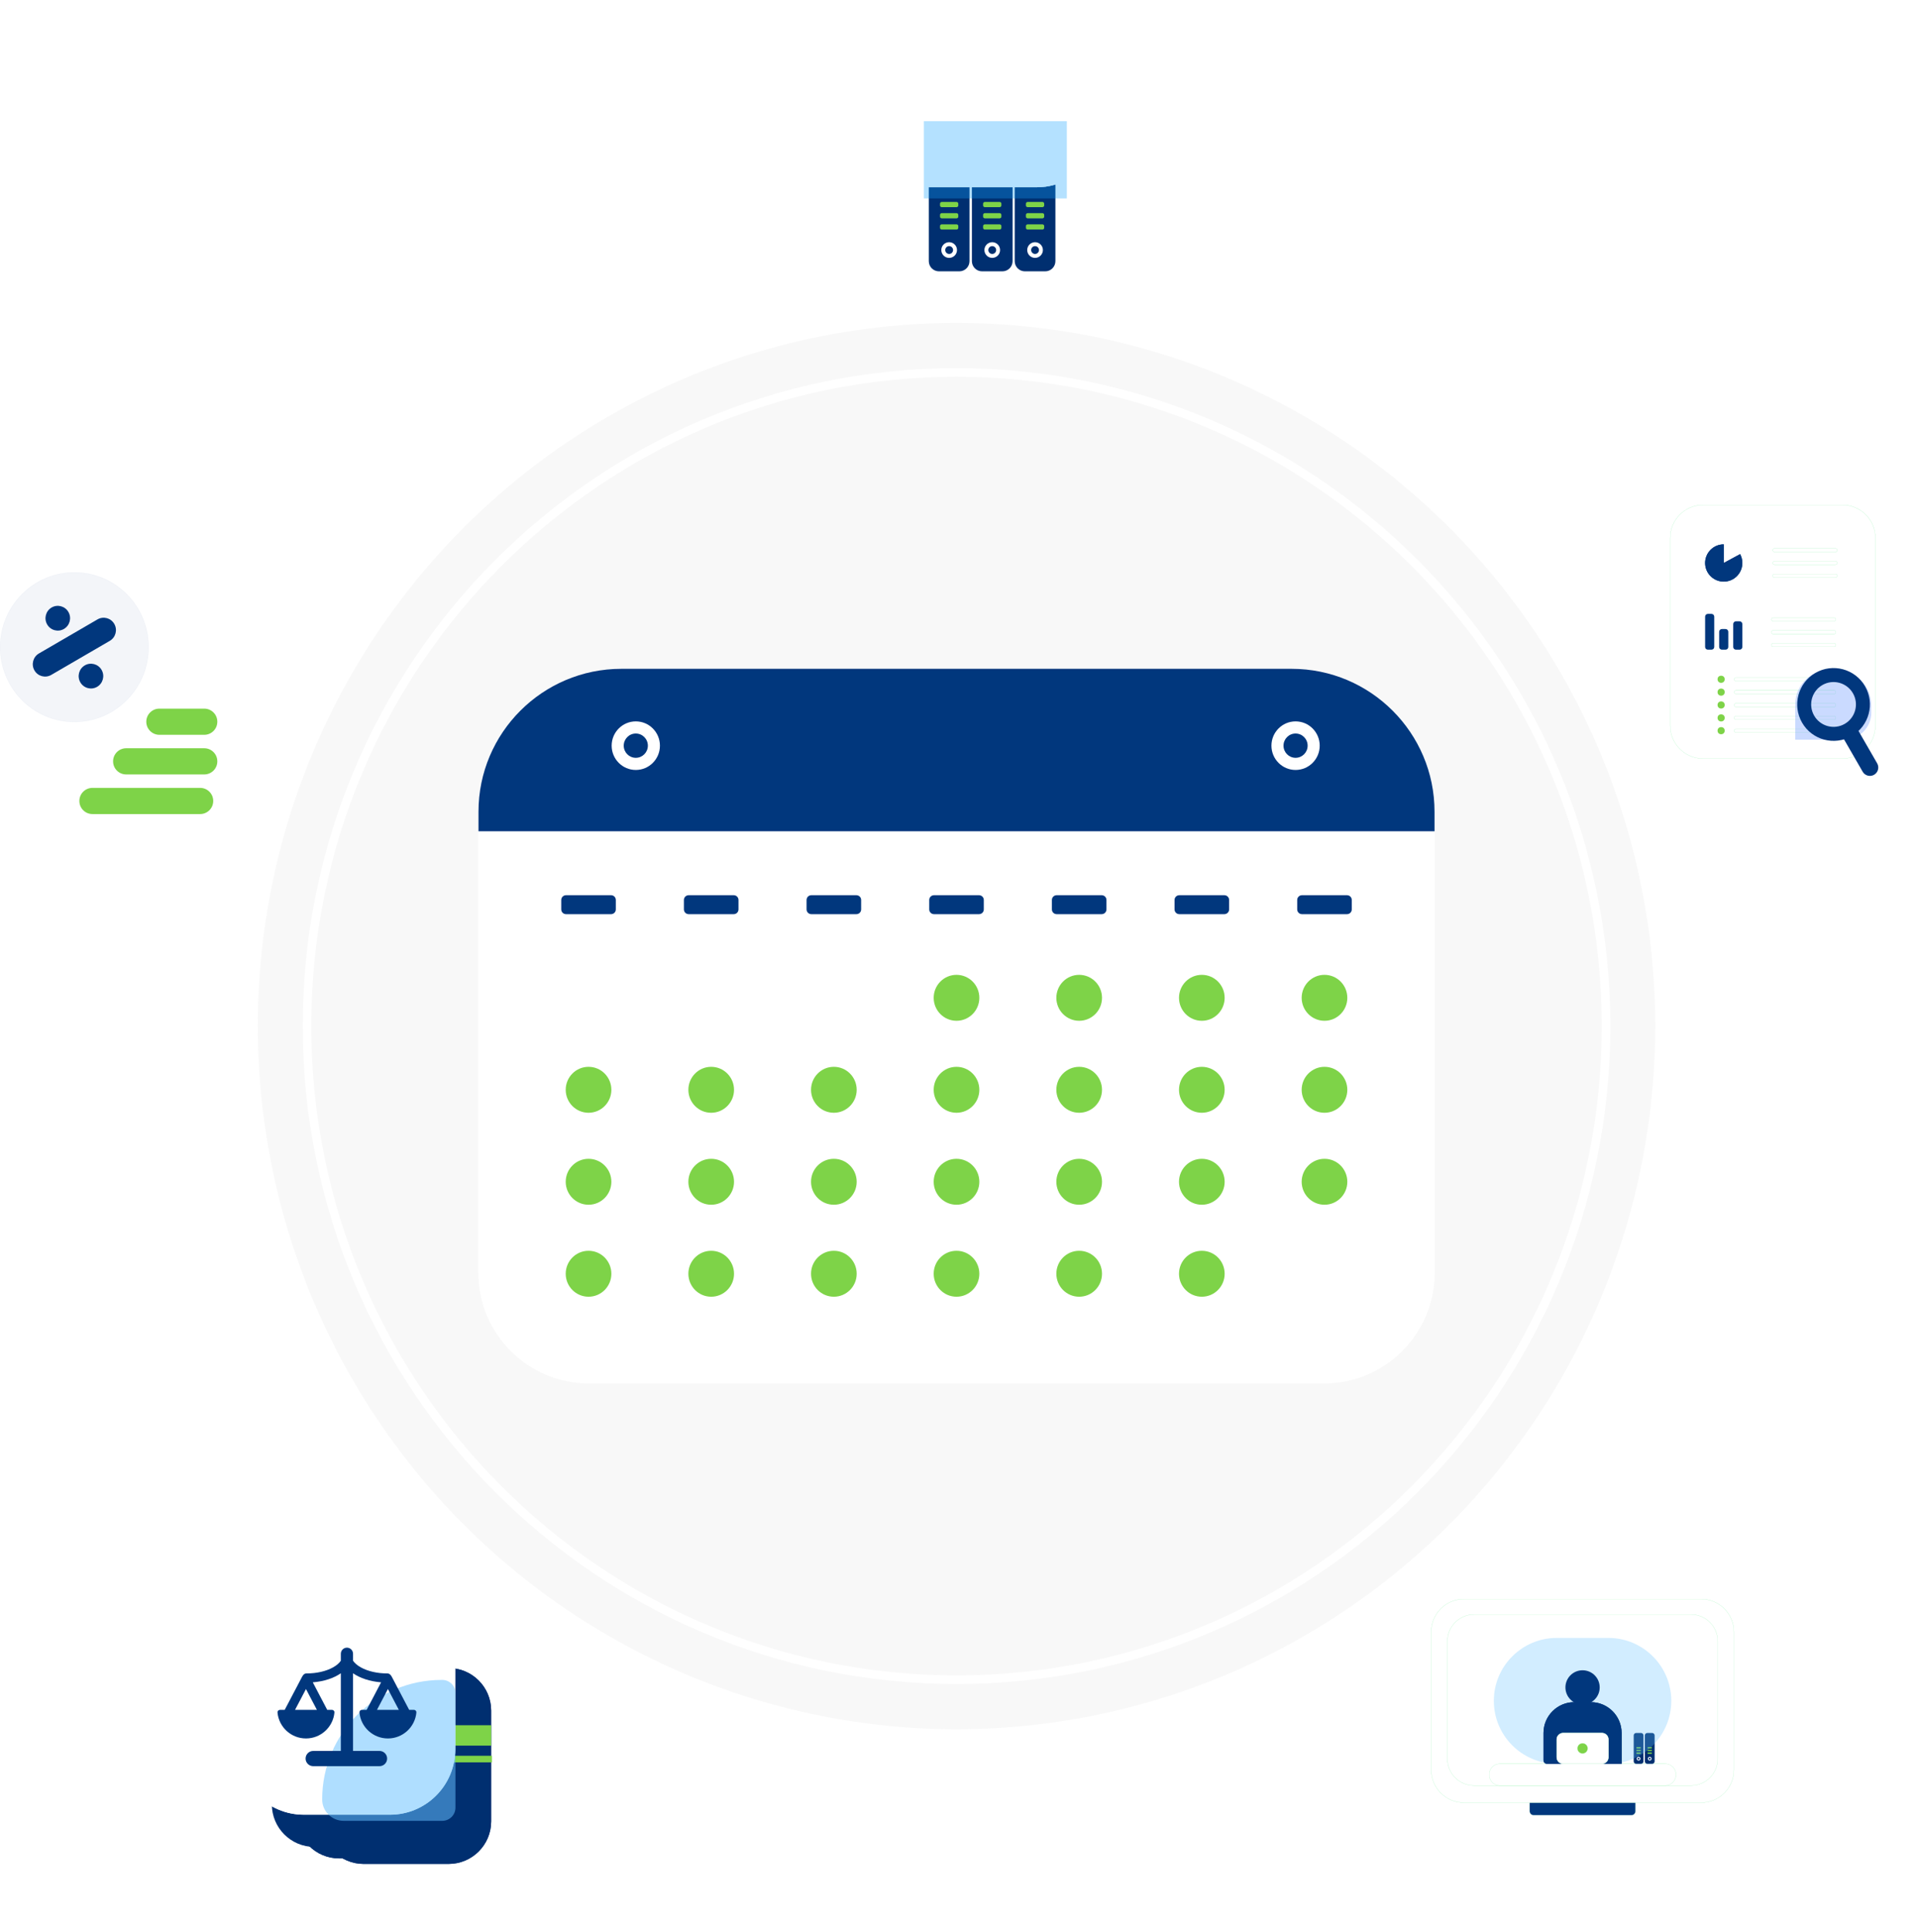 <?xml version="1.0" encoding="UTF-8" standalone="no"?>
<!DOCTYPE svg PUBLIC "-//W3C//DTD SVG 1.1//EN" "http://www.w3.org/Graphics/SVG/1.1/DTD/svg11.dtd">
<svg width="100%" height="100%" viewBox="0 0 1540 1551" version="1.1" xmlns="http://www.w3.org/2000/svg" xmlns:xlink="http://www.w3.org/1999/xlink" xml:space="preserve" xmlns:serif="http://www.serif.com/" style="fill-rule:evenodd;clip-rule:evenodd;stroke-linejoin:round;stroke-miterlimit:0.73;">
    <g>
        <g>
            <ellipse cx="768.004" cy="823.776" rx="561.011" ry="564.497" style="fill:#646464;fill-opacity:0.05;"/>
            <path d="M768.004,295.576C1057.73,295.576 1292.94,532.254 1292.94,823.776C1292.94,1115.3 1057.73,1351.98 768.004,1351.98C478.283,1351.98 243.065,1115.3 243.065,823.776C243.065,532.254 478.283,295.576 768.004,295.576ZM768.004,302.5C1053.93,302.5 1286.06,536.076 1286.06,823.776C1286.06,1111.48 1053.93,1345.05 768.004,1345.05C482.08,1345.05 249.946,1111.48 249.946,823.776C249.946,536.076 482.08,302.5 768.004,302.5Z" style="fill:#fff;"/>
            <path d="M768.004,97.409C1166.42,97.409 1489.89,422.884 1489.89,823.776C1489.89,1224.67 1166.42,1550.14 768.004,1550.14C369.587,1550.14 46.123,1224.67 46.123,823.776C46.123,422.884 369.587,97.409 768.004,97.409ZM768.004,106.931C1161.2,106.931 1480.42,428.139 1480.42,823.776C1480.42,1219.41 1161.2,1540.62 768.004,1540.62C374.81,1540.62 55.586,1219.41 55.586,823.776C55.586,428.139 374.81,106.931 768.004,106.931Z" style="fill:#fff;"/>
            <g>
                <path d="M191.619,512.372L191.619,650.422C191.619,664.444 180.236,675.827 166.214,675.827L58.862,675.827C44.84,675.827 33.457,664.444 33.457,650.422L33.457,512.372C33.457,498.351 44.84,486.967 58.862,486.967L166.214,486.967C180.236,486.967 191.619,498.351 191.619,512.372Z" style="fill:#fff;"/>
                <path d="M191.619,512.372L191.619,650.422C191.619,664.444 180.236,675.827 166.214,675.827L58.862,675.827C44.84,675.827 33.457,664.444 33.457,650.422L33.457,512.372C33.457,498.351 44.84,486.967 58.862,486.967L166.214,486.967C180.236,486.967 191.619,498.351 191.619,512.372Z" style="fill:#fff;"/>
                <path d="M174.487,611.213L174.487,611.266C174.487,617.049 169.792,621.745 164.008,621.745L101.284,621.745C95.5,621.745 90.804,617.049 90.804,611.266L90.804,611.213C90.804,605.429 95.5,600.734 101.284,600.734L164.008,600.734C169.792,600.734 174.487,605.429 174.487,611.213Z" style="fill:#7ed348;"/>
                <path d="M174.487,579.401L174.487,579.454C174.487,585.237 169.792,589.933 164.008,589.933L127.944,589.933C122.161,589.933 117.465,585.237 117.465,579.454L117.465,579.401C117.465,573.617 122.161,568.922 127.944,568.922L164.008,568.922C169.792,568.922 174.487,573.617 174.487,579.401Z" style="fill:#7ed348;"/>
                <path d="M171.199,643.025L171.199,643.078C171.199,648.861 166.503,653.557 160.72,653.557L74.21,653.557C68.426,653.557 63.731,648.861 63.731,643.078L63.731,643.025C63.731,637.242 68.426,632.546 74.21,632.546L160.72,632.546C166.503,632.546 171.199,637.242 171.199,643.025Z" style="fill:#7ed348;"/>
                <g>
                    <ellipse cx="59.715" cy="519.57" rx="59.555" ry="59.995" style="fill:#01377d;fill-opacity:0.05;stroke:#01377d;stroke-opacity:0.05;stroke-width:0.32px;"/>
                    <g>
                        <path d="M91.76,500.897L91.785,500.94C94.502,505.681 92.873,511.761 88.149,514.509L41.147,541.846C36.423,544.594 30.382,542.975 27.664,538.233L27.639,538.19C24.922,533.449 26.551,527.369 31.275,524.621L78.277,497.284C83.001,494.536 89.043,496.155 91.76,500.897Z" style="fill:#01377d;"/>
                        <path d="M41.465,487.726C46.183,484.982 52.226,486.613 54.95,491.366C57.674,496.12 56.055,502.207 51.337,504.951C46.618,507.696 40.576,506.065 37.851,501.311C35.127,496.558 36.746,490.47 41.465,487.726Z" style="fill:#01377d;"/>
                        <path d="M68.094,534.19C72.812,531.445 78.855,533.076 81.579,537.83C84.304,542.583 82.684,548.67 77.966,551.415C73.247,554.159 67.205,552.528 64.48,547.775C61.756,543.021 63.375,536.934 68.094,534.19Z" style="fill:#01377d;"/>
                    </g>
                </g>
            </g>
            <g>
                <path d="M1505.75,431.891L1505.75,582.57C1505.75,597.171 1493.9,609.025 1479.3,609.025L1367.51,609.025C1352.9,609.025 1341.05,597.171 1341.05,582.57L1341.05,431.891C1341.05,417.291 1352.9,405.437 1367.51,405.437L1479.3,405.437C1493.9,405.437 1505.75,417.291 1505.75,431.891Z" style="fill:#fff;stroke:#adf6c4;stroke-width:0.13px;"/>
                <path d="M1505.75,431.891L1505.75,582.57C1505.75,597.171 1493.9,609.025 1479.3,609.025L1367.51,609.025C1352.9,609.025 1341.05,597.171 1341.05,582.57L1341.05,431.891C1341.05,417.291 1352.9,405.437 1367.51,405.437L1479.3,405.437C1493.9,405.437 1505.75,417.291 1505.75,431.891Z" style="fill:#fff;stroke:#adf6c4;stroke-width:0.13px;"/>
                <g>
                    <path d="M1475.13,441.704L1475.13,441.714C1475.13,442.478 1474.51,443.097 1473.75,443.097L1424.78,443.097C1424.02,443.097 1423.4,442.478 1423.4,441.714L1423.4,441.704C1423.4,440.941 1424.02,440.321 1424.78,440.321L1473.75,440.321C1474.51,440.321 1475.13,440.941 1475.13,441.704Z" style="fill:#fff;stroke:#adf6c4;stroke-width:0.13px;"/>
                    <path d="M1475.13,441.704L1475.13,441.714C1475.13,442.478 1474.51,443.097 1473.75,443.097L1424.78,443.097C1424.02,443.097 1423.4,442.478 1423.4,441.714L1423.4,441.704C1423.4,440.941 1424.02,440.321 1424.78,440.321L1473.75,440.321C1474.51,440.321 1475.13,440.941 1475.13,441.704Z" style="fill:#fff;stroke:#adf6c4;stroke-width:0.13px;"/>
                    <path d="M1475.13,451.984L1475.13,451.994C1475.13,452.757 1474.51,453.377 1473.75,453.377L1424.78,453.377C1424.02,453.377 1423.4,452.757 1423.4,451.994L1423.4,451.984C1423.4,451.22 1424.02,450.6 1424.78,450.6L1473.75,450.6C1474.51,450.6 1475.13,451.22 1475.13,451.984Z" style="fill:#fff;stroke:#adf6c4;stroke-width:0.13px;"/>
                    <path d="M1475.13,451.984L1475.13,451.994C1475.13,452.757 1474.51,453.377 1473.75,453.377L1424.78,453.377C1424.02,453.377 1423.4,452.757 1423.4,451.994L1423.4,451.984C1423.4,451.22 1424.02,450.6 1424.78,450.6L1473.75,450.6C1474.51,450.6 1475.13,451.22 1475.13,451.984Z" style="fill:#fff;stroke:#adf6c4;stroke-width:0.13px;"/>
                    <path d="M1475.13,462.239L1475.13,462.249C1475.13,463.012 1474.51,463.632 1473.75,463.632L1424.78,463.632C1424.02,463.632 1423.4,463.012 1423.4,462.249L1423.4,462.239C1423.4,461.475 1424.02,460.856 1424.78,460.856L1473.75,460.856C1474.51,460.856 1475.13,461.475 1475.13,462.239Z" style="fill:#fff;stroke:#adf6c4;stroke-width:0.13px;"/>
                    <path d="M1475.13,462.239L1475.13,462.249C1475.13,463.012 1474.51,463.632 1473.75,463.632L1424.78,463.632C1424.02,463.632 1423.4,463.012 1423.4,462.249L1423.4,462.239C1423.4,461.475 1424.02,460.856 1424.78,460.856L1473.75,460.856C1474.51,460.856 1475.13,461.475 1475.13,462.239Z" style="fill:#fff;stroke:#adf6c4;stroke-width:0.13px;"/>
                </g>
                <g>
                    <path d="M1474.04,497.306L1474.04,497.317C1474.04,498.08 1473.42,498.7 1472.66,498.7L1423.69,498.7C1422.93,498.7 1422.31,498.08 1422.31,497.317L1422.31,497.306C1422.31,496.543 1422.93,495.923 1423.69,495.923L1472.66,495.923C1473.42,495.923 1474.04,496.543 1474.04,497.306Z" style="fill:#fff;stroke:#adf6c4;stroke-width:0.13px;"/>
                    <path d="M1474.04,497.306L1474.04,497.317C1474.04,498.08 1473.42,498.7 1472.66,498.7L1423.69,498.7C1422.93,498.7 1422.31,498.08 1422.31,497.317L1422.31,497.306C1422.31,496.543 1422.93,495.923 1423.69,495.923L1472.66,495.923C1473.42,495.923 1474.04,496.543 1474.04,497.306Z" style="fill:#fff;stroke:#adf6c4;stroke-width:0.13px;"/>
                    <path d="M1474.04,507.586L1474.04,507.596C1474.04,508.359 1473.42,508.979 1472.66,508.979L1423.69,508.979C1422.93,508.979 1422.31,508.359 1422.31,507.596L1422.31,507.586C1422.31,506.822 1422.93,506.203 1423.69,506.203L1472.66,506.203C1473.42,506.203 1474.04,506.822 1474.04,507.586Z" style="fill:#fff;stroke:#adf6c4;stroke-width:0.13px;"/>
                    <path d="M1474.04,507.586L1474.04,507.596C1474.04,508.359 1473.42,508.979 1472.66,508.979L1423.69,508.979C1422.93,508.979 1422.31,508.359 1422.31,507.596L1422.31,507.586C1422.31,506.822 1422.93,506.203 1423.69,506.203L1472.66,506.203C1473.42,506.203 1474.04,506.822 1474.04,507.586Z" style="fill:#fff;stroke:#adf6c4;stroke-width:0.13px;"/>
                    <path d="M1474.04,517.841L1474.04,517.851C1474.04,518.615 1473.42,519.234 1472.66,519.234L1423.69,519.234C1422.93,519.234 1422.31,518.615 1422.31,517.851L1422.31,517.841C1422.31,517.078 1422.93,516.458 1423.69,516.458L1472.66,516.458C1473.42,516.458 1474.04,517.078 1474.04,517.841Z" style="fill:#fff;stroke:#adf6c4;stroke-width:0.13px;"/>
                    <path d="M1474.04,517.841L1474.04,517.851C1474.04,518.615 1473.42,519.234 1472.66,519.234L1423.69,519.234C1422.93,519.234 1422.31,518.615 1422.31,517.851L1422.31,517.841C1422.31,517.078 1422.93,516.458 1423.69,516.458L1472.66,516.458C1473.42,516.458 1474.04,517.078 1474.04,517.841Z" style="fill:#fff;stroke:#adf6c4;stroke-width:0.13px;"/>
                </g>
                <g>
                    <path d="M1474.04,566.071L1474.04,566.082C1474.04,566.845 1473.42,567.465 1472.66,567.465L1393.82,567.465C1393.06,567.465 1392.44,566.845 1392.44,566.082L1392.44,566.071C1392.44,565.308 1393.06,564.688 1393.82,564.688L1472.66,564.688C1473.42,564.688 1474.04,565.308 1474.04,566.071Z" style="fill:#fff;stroke:#adf6c4;stroke-width:0.13px;"/>
                    <path d="M1474.04,566.071L1474.04,566.082C1474.04,566.845 1473.42,567.465 1472.66,567.465L1393.82,567.465C1393.06,567.465 1392.44,566.845 1392.44,566.082L1392.44,566.071C1392.44,565.308 1393.06,564.688 1393.82,564.688L1472.66,564.688C1473.42,564.688 1474.04,565.308 1474.04,566.071Z" style="fill:#fff;stroke:#adf6c4;stroke-width:0.13px;"/>
                    <path d="M1474.04,555.66L1474.04,555.67C1474.04,556.434 1473.42,557.053 1472.66,557.053L1393.82,557.053C1393.06,557.053 1392.44,556.434 1392.44,555.67L1392.44,555.66C1392.44,554.896 1393.06,554.277 1393.82,554.277L1472.66,554.277C1473.42,554.277 1474.04,554.896 1474.04,555.66Z" style="fill:#fff;stroke:#adf6c4;stroke-width:0.13px;"/>
                    <path d="M1474.04,555.66L1474.04,555.67C1474.04,556.434 1473.42,557.053 1472.66,557.053L1393.82,557.053C1393.06,557.053 1392.44,556.434 1392.44,555.67L1392.44,555.66C1392.44,554.896 1393.06,554.277 1393.82,554.277L1472.66,554.277C1473.42,554.277 1474.04,554.896 1474.04,555.66Z" style="fill:#fff;stroke:#adf6c4;stroke-width:0.13px;"/>
                    <path d="M1474.04,545.332L1474.04,545.342C1474.04,546.105 1473.42,546.725 1472.66,546.725L1393.82,546.725C1393.06,546.725 1392.44,546.105 1392.44,545.342L1392.44,545.332C1392.44,544.568 1393.06,543.949 1393.82,543.949L1472.66,543.949C1473.42,543.949 1474.04,544.568 1474.04,545.332Z" style="fill:#fff;stroke:#adf6c4;stroke-width:0.13px;"/>
                    <path d="M1474.04,545.332L1474.04,545.342C1474.04,546.105 1473.42,546.725 1472.66,546.725L1393.82,546.725C1393.06,546.725 1392.44,546.105 1392.44,545.342L1392.44,545.332C1392.44,544.568 1393.06,543.949 1393.82,543.949L1472.66,543.949C1473.42,543.949 1474.04,544.568 1474.04,545.332Z" style="fill:#fff;stroke:#adf6c4;stroke-width:0.13px;"/>
                    <path d="M1474.04,576.351L1474.04,576.361C1474.04,577.125 1473.42,577.744 1472.66,577.744L1393.82,577.744C1393.06,577.744 1392.44,577.125 1392.44,576.361L1392.44,576.351C1392.44,575.588 1393.06,574.968 1393.82,574.968L1472.66,574.968C1473.42,574.968 1474.04,575.588 1474.04,576.351Z" style="fill:#fff;stroke:#adf6c4;stroke-width:0.13px;"/>
                    <path d="M1474.04,576.351L1474.04,576.361C1474.04,577.125 1473.42,577.744 1472.66,577.744L1393.82,577.744C1393.06,577.744 1392.44,577.125 1392.44,576.361L1392.44,576.351C1392.44,575.588 1393.06,574.968 1393.82,574.968L1472.66,574.968C1473.42,574.968 1474.04,575.588 1474.04,576.351Z" style="fill:#fff;stroke:#adf6c4;stroke-width:0.13px;"/>
                    <path d="M1474.04,586.606L1474.04,586.617C1474.04,587.38 1473.42,588 1472.66,588L1393.82,588C1393.06,588 1392.44,587.38 1392.44,586.617L1392.44,586.606C1392.44,585.843 1393.06,585.223 1393.82,585.223L1472.66,585.223C1473.42,585.223 1474.04,585.843 1474.04,586.606Z" style="fill:#fff;stroke:#adf6c4;stroke-width:0.13px;"/>
                    <path d="M1474.04,586.606L1474.04,586.617C1474.04,587.38 1473.42,588 1472.66,588L1393.82,588C1393.06,588 1392.44,587.38 1392.44,586.617L1392.44,586.606C1392.44,585.843 1393.06,585.223 1393.82,585.223L1472.66,585.223C1473.42,585.223 1474.04,585.843 1474.04,586.606Z" style="fill:#fff;stroke:#adf6c4;stroke-width:0.13px;"/>
                </g>
                <g style="filter:url(#_Effect1);">
                    <path d="M1502.5,566.301L1502.5,572.087C1502.5,584.097 1492.75,593.848 1480.74,593.848L1441.44,593.848L1441.44,565.443C1441.44,550.239 1453.78,537.896 1468.99,537.896L1474.1,537.896C1489.77,537.896 1502.5,550.624 1502.5,566.301Z" style="fill:#4980ff;fill-opacity:0.29;"/>
                </g>
                <g>
                    <path d="M1457.6,540.254C1471.55,532.189 1489.42,536.982 1497.47,550.952C1505.53,564.921 1500.74,582.811 1486.79,590.876C1472.84,598.941 1454.97,594.148 1446.92,580.178C1438.87,566.209 1443.65,548.319 1457.6,540.254ZM1463.21,549.981C1471.8,545.015 1482.8,547.966 1487.76,556.567C1492.72,565.169 1489.77,576.183 1481.18,581.149C1472.59,586.115 1461.59,583.164 1456.63,574.563C1451.67,565.961 1454.62,554.947 1463.21,549.981Z" style="fill:#01377d;"/>
                    <path d="M1492.43,587.195L1507.21,612.838C1509.06,616.051 1507.96,620.168 1504.75,622.024C1501.54,623.881 1497.43,622.779 1495.57,619.566L1480.79,593.923C1478.94,590.709 1480.04,586.593 1483.25,584.736C1486.46,582.88 1490.57,583.982 1492.43,587.195Z" style="fill:#01377d;"/>
                </g>
                <path d="M1384.02,437.022L1384.02,451.989L1397.16,444.867C1398.35,447.054 1398.96,449.502 1398.96,451.989C1398.96,460.249 1392.27,466.955 1384.02,466.955C1375.77,466.955 1369.07,460.249 1369.07,451.989C1369.07,443.723 1375.76,437.022 1384.02,437.022Z" style="fill:#01377d;"/>
                <path d="M1384.02,437.022L1384.02,451.989L1397.16,444.867C1398.35,447.054 1398.96,449.502 1398.96,451.989C1398.96,460.249 1392.27,466.955 1384.02,466.955C1375.77,466.955 1369.07,460.249 1369.07,451.989C1369.07,443.723 1375.76,437.022 1384.02,437.022Z" style="fill:#01377d;"/>
                <path d="M1376.4,495.059L1376.4,519.403C1376.4,520.616 1375.41,521.601 1374.2,521.601L1371.27,521.601C1370.06,521.601 1369.07,520.616 1369.07,519.403L1369.07,495.059C1369.07,493.845 1370.06,492.86 1371.27,492.86L1374.2,492.86C1375.41,492.86 1376.4,493.845 1376.4,495.059Z" style="fill:#01377d;"/>
                <path d="M1387.68,507.214L1387.68,519.403C1387.68,520.616 1386.69,521.601 1385.48,521.601L1382.55,521.601C1381.34,521.601 1380.35,520.616 1380.35,519.403L1380.35,507.214C1380.35,506.001 1381.34,505.016 1382.55,505.016L1385.48,505.016C1386.69,505.016 1387.68,506.001 1387.68,507.214Z" style="fill:#01377d;"/>
                <path d="M1398.96,501.014L1398.96,519.403C1398.96,520.616 1397.98,521.601 1396.77,521.601L1393.84,521.601C1392.62,521.601 1391.64,520.616 1391.64,519.403L1391.64,501.014C1391.64,499.801 1392.62,498.816 1393.84,498.816L1396.77,498.816C1397.98,498.816 1398.96,499.801 1398.96,501.014Z" style="fill:#01377d;"/>
                <ellipse cx="1381.93" cy="586.611" rx="2.865" ry="2.869" style="fill:#7ed348;"/>
                <ellipse cx="1381.93" cy="576.356" rx="2.865" ry="2.869" style="fill:#7ed348;"/>
                <ellipse cx="1381.93" cy="565.974" rx="2.865" ry="2.869" style="fill:#7ed348;"/>
                <ellipse cx="1381.93" cy="555.665" rx="2.865" ry="2.869" style="fill:#7ed348;"/>
                <ellipse cx="1381.93" cy="545.337" rx="2.865" ry="2.869" style="fill:#7ed348;"/>
            </g>
            <g>
                <path d="M1151.81,667.362L1151.81,1021.95C1151.81,1070.88 1112.09,1110.6 1063.17,1110.6L472.842,1110.6C423.917,1110.6 384.195,1070.88 384.195,1021.95L384.195,667.362L1151.81,667.362Z" style="fill:#fff;"/>
                <path d="M1151.81,667.362L1151.81,1021.95C1151.81,1070.88 1112.09,1110.6 1063.17,1110.6L472.842,1110.6C423.917,1110.6 384.195,1070.88 384.195,1021.95L384.195,667.362L1151.81,667.362Z" style="fill:#fff;"/>
                <g>
                    <ellipse cx="768.004" cy="801.084" rx="18.327" ry="18.441" style="fill:#7ed348;"/>
                    <ellipse cx="866.489" cy="801.084" rx="18.327" ry="18.441" style="fill:#7ed348;"/>
                    <ellipse cx="964.973" cy="801.084" rx="18.327" ry="18.441" style="fill:#7ed348;"/>
                    <ellipse cx="1063.46" cy="801.084" rx="18.327" ry="18.441" style="fill:#7ed348;"/>
                </g>
                <g>
                    <ellipse cx="768.004" cy="874.93" rx="18.327" ry="18.441" style="fill:#7ed348;"/>
                    <ellipse cx="866.489" cy="874.93" rx="18.327" ry="18.441" style="fill:#7ed348;"/>
                    <ellipse cx="472.551" cy="874.93" rx="18.327" ry="18.441" style="fill:#7ed348;"/>
                    <ellipse cx="964.973" cy="874.93" rx="18.327" ry="18.441" style="fill:#7ed348;"/>
                    <ellipse cx="571.035" cy="874.93" rx="18.327" ry="18.441" style="fill:#7ed348;"/>
                    <ellipse cx="1063.46" cy="874.93" rx="18.327" ry="18.441" style="fill:#7ed348;"/>
                    <ellipse cx="669.52" cy="874.93" rx="18.327" ry="18.441" style="fill:#7ed348;"/>
                </g>
                <g>
                    <ellipse cx="768.004" cy="948.776" rx="18.327" ry="18.441" style="fill:#7ed348;"/>
                    <ellipse cx="866.489" cy="948.776" rx="18.327" ry="18.441" style="fill:#7ed348;"/>
                    <ellipse cx="472.551" cy="948.776" rx="18.327" ry="18.441" style="fill:#7ed348;"/>
                    <ellipse cx="964.973" cy="948.776" rx="18.327" ry="18.441" style="fill:#7ed348;"/>
                    <ellipse cx="571.035" cy="948.776" rx="18.327" ry="18.441" style="fill:#7ed348;"/>
                    <ellipse cx="1063.46" cy="948.776" rx="18.327" ry="18.441" style="fill:#7ed348;"/>
                    <ellipse cx="669.52" cy="948.776" rx="18.327" ry="18.441" style="fill:#7ed348;"/>
                </g>
                <g>
                    <ellipse cx="768.004" cy="1022.62" rx="18.327" ry="18.441" style="fill:#7ed348;"/>
                    <ellipse cx="866.489" cy="1022.62" rx="18.327" ry="18.441" style="fill:#7ed348;"/>
                    <ellipse cx="472.551" cy="1022.62" rx="18.327" ry="18.441" style="fill:#7ed348;"/>
                    <ellipse cx="964.973" cy="1022.62" rx="18.327" ry="18.441" style="fill:#7ed348;"/>
                    <ellipse cx="571.035" cy="1022.62" rx="18.327" ry="18.441" style="fill:#7ed348;"/>
                    <ellipse cx="669.52" cy="1022.62" rx="18.327" ry="18.441" style="fill:#7ed348;"/>
                </g>
                <g>
                    <path d="M494.457,722.517L494.457,730.123C494.457,732.222 492.753,733.926 490.654,733.926L454.448,733.926C452.349,733.926 450.645,732.222 450.645,730.123L450.645,722.517C450.645,720.418 452.349,718.714 454.448,718.714L490.654,718.714C492.753,718.714 494.457,720.418 494.457,722.517Z" style="fill:#01377d;"/>
                    <path d="M592.941,722.517L592.941,730.123C592.941,732.222 591.237,733.926 589.138,733.926L552.932,733.926C550.833,733.926 549.129,732.222 549.129,730.123L549.129,722.517C549.129,720.418 550.833,718.714 552.932,718.714L589.138,718.714C591.237,718.714 592.941,720.418 592.941,722.517Z" style="fill:#01377d;"/>
                    <path d="M691.426,722.517L691.426,730.123C691.426,732.222 689.722,733.926 687.623,733.926L651.417,733.926C649.318,733.926 647.614,732.222 647.614,730.123L647.614,722.517C647.614,720.418 649.318,718.714 651.417,718.714L687.623,718.714C689.722,718.714 691.426,720.418 691.426,722.517Z" style="fill:#01377d;"/>
                    <path d="M789.91,722.517L789.91,730.123C789.91,732.222 788.206,733.926 786.107,733.926L749.901,733.926C747.802,733.926 746.098,732.222 746.098,730.123L746.098,722.517C746.098,720.418 747.802,718.714 749.901,718.714L786.107,718.714C788.206,718.714 789.91,720.418 789.91,722.517Z" style="fill:#01377d;"/>
                    <path d="M888.395,722.517L888.395,730.123C888.395,732.222 886.691,733.926 884.592,733.926L848.386,733.926C846.287,733.926 844.583,732.222 844.583,730.123L844.583,722.517C844.583,720.418 846.287,718.714 848.386,718.714L884.592,718.714C886.691,718.714 888.395,720.418 888.395,722.517Z" style="fill:#01377d;"/>
                    <path d="M986.879,722.517L986.879,730.123C986.879,732.222 985.175,733.926 983.076,733.926L946.87,733.926C944.771,733.926 943.067,732.222 943.067,730.123L943.067,722.517C943.067,720.418 944.771,718.714 946.87,718.714L983.076,718.714C985.175,718.714 986.879,720.418 986.879,722.517Z" style="fill:#01377d;"/>
                    <path d="M1085.36,722.517L1085.36,730.123C1085.36,732.222 1083.66,733.926 1081.56,733.926L1045.36,733.926C1043.26,733.926 1041.55,732.222 1041.55,730.123L1041.55,722.517C1041.55,720.418 1043.26,718.714 1045.36,718.714L1081.56,718.714C1083.66,718.714 1085.36,720.418 1085.36,722.517Z" style="fill:#01377d;"/>
                </g>
                <path d="M1151.81,651.687L1151.81,667.362L384.195,667.362L384.195,651.685C384.195,588.364 435.604,536.956 498.925,536.956L1037.08,536.956C1100.4,536.956 1151.81,588.365 1151.81,651.687Z" style="fill:#01377d;"/>
                <path d="M510.492,579.153C521.189,579.153 529.873,587.891 529.873,598.654C529.873,609.416 521.189,618.154 510.492,618.154C499.796,618.154 491.112,609.416 491.112,598.654C491.112,587.891 499.796,579.153 510.492,579.153ZM510.492,588.903C515.84,588.903 520.182,593.272 520.182,598.654C520.182,604.035 515.84,608.404 510.492,608.404C505.144,608.404 500.802,604.035 500.802,598.654C500.802,593.272 505.144,588.903 510.492,588.903Z" style="fill:#fff;"/>
                <path d="M1040.24,579.153C1050.94,579.153 1059.62,587.891 1059.62,598.654C1059.62,609.416 1050.94,618.154 1040.24,618.154C1029.55,618.154 1020.86,609.416 1020.86,598.654C1020.86,587.891 1029.55,579.153 1040.24,579.153ZM1040.24,588.903C1045.59,588.903 1049.93,593.272 1049.93,598.654C1049.93,604.035 1045.59,608.404 1040.24,608.404C1034.89,608.404 1030.55,604.035 1030.55,598.654C1030.55,593.272 1034.89,588.903 1040.24,588.903Z" style="fill:#fff;"/>
            </g>
            <g>
                <path d="M778.429,122.97L778.429,209.666C778.429,214.174 774.769,217.834 770.26,217.834L753.923,217.834C749.415,217.834 745.755,214.174 745.755,209.666L745.755,122.97C745.755,118.462 749.415,114.802 753.923,114.802L770.26,114.802C774.769,114.802 778.429,118.462 778.429,122.97Z" style="fill:#002f70;"/>
                <path d="M762.092,194.442C765.566,194.442 768.387,197.263 768.387,200.738C768.387,204.212 765.566,207.033 762.092,207.033C758.617,207.033 755.796,204.212 755.796,200.738C755.796,197.263 758.617,194.442 762.092,194.442ZM762.092,197.59C763.829,197.59 765.24,199 765.24,200.738C765.24,202.475 763.829,203.885 762.092,203.885C760.354,203.885 758.944,202.475 758.944,200.738C758.944,199 760.354,197.59 762.092,197.59Z" style="fill:#fff;"/>
                <path d="M769.431,163.522L769.431,164.943C769.431,165.702 768.815,166.318 768.056,166.318L756.127,166.318C755.368,166.318 754.752,165.702 754.752,164.943L754.752,163.522C754.752,162.763 755.368,162.146 756.127,162.146L768.056,162.146C768.815,162.146 769.431,162.763 769.431,163.522Z" style="fill:#7ed348;"/>
                <path d="M769.431,172.509L769.431,173.93C769.431,174.689 768.815,175.306 768.056,175.306L756.127,175.306C755.368,175.306 754.752,174.689 754.752,173.93L754.752,172.509C754.752,171.75 755.368,171.134 756.127,171.134L768.056,171.134C768.815,171.134 769.431,171.75 769.431,172.509Z" style="fill:#7ed348;"/>
                <path d="M769.431,181.485L769.431,182.906C769.431,183.665 768.815,184.281 768.056,184.281L756.127,184.281C755.368,184.281 754.752,183.665 754.752,182.906L754.752,181.485C754.752,180.726 755.368,180.109 756.127,180.109L768.056,180.109C768.815,180.109 769.431,180.726 769.431,181.485Z" style="fill:#7ed348;"/>
            </g>
            <g>
                <path d="M813.026,122.97L813.026,209.666C813.026,214.174 809.366,217.834 804.857,217.834L788.521,217.834C784.012,217.834 780.352,214.174 780.352,209.666L780.352,122.97C780.352,118.462 784.012,114.802 788.521,114.802L804.857,114.802C809.366,114.802 813.026,118.462 813.026,122.97Z" style="fill:#002f70;"/>
                <path d="M796.689,194.442C800.164,194.442 802.985,197.263 802.985,200.738C802.985,204.212 800.164,207.033 796.689,207.033C793.214,207.033 790.393,204.212 790.393,200.738C790.393,197.263 793.214,194.442 796.689,194.442ZM796.689,197.59C798.426,197.59 799.837,199 799.837,200.738C799.837,202.475 798.426,203.885 796.689,203.885C794.952,203.885 793.541,202.475 793.541,200.738C793.541,199 794.952,197.59 796.689,197.59Z" style="fill:#fff;"/>
                <path d="M804.029,163.522L804.029,164.943C804.029,165.702 803.412,166.318 802.653,166.318L790.725,166.318C789.966,166.318 789.349,165.702 789.349,164.943L789.349,163.522C789.349,162.763 789.966,162.146 790.725,162.146L802.653,162.146C803.412,162.146 804.029,162.763 804.029,163.522Z" style="fill:#7ed348;"/>
                <path d="M804.029,172.509L804.029,173.93C804.029,174.689 803.412,175.306 802.653,175.306L790.725,175.306C789.966,175.306 789.349,174.689 789.349,173.93L789.349,172.509C789.349,171.75 789.966,171.134 790.725,171.134L802.653,171.134C803.412,171.134 804.029,171.75 804.029,172.509Z" style="fill:#7ed348;"/>
                <path d="M804.029,181.485L804.029,182.906C804.029,183.665 803.412,184.281 802.653,184.281L790.725,184.281C789.966,184.281 789.349,183.665 789.349,182.906L789.349,181.485C789.349,180.726 789.966,180.109 790.725,180.109L802.653,180.109C803.412,180.109 804.029,180.726 804.029,181.485Z" style="fill:#7ed348;"/>
            </g>
            <g>
                <path d="M847.405,122.97L847.405,209.666C847.405,214.174 843.745,217.834 839.236,217.834L822.899,217.834C818.391,217.834 814.731,214.174 814.731,209.666L814.731,122.97C814.731,118.462 818.391,114.802 822.899,114.802L839.236,114.802C843.745,114.802 847.405,118.462 847.405,122.97Z" style="fill:#002f70;"/>
                <path d="M831.068,194.442C834.543,194.442 837.364,197.263 837.364,200.738C837.364,204.212 834.543,207.033 831.068,207.033C827.593,207.033 824.772,204.212 824.772,200.738C824.772,197.263 827.593,194.442 831.068,194.442ZM831.068,197.59C832.805,197.59 834.216,199 834.216,200.738C834.216,202.475 832.805,203.885 831.068,203.885C829.33,203.885 827.92,202.475 827.92,200.738C827.92,199 829.33,197.59 831.068,197.59Z" style="fill:#fff;"/>
                <path d="M838.407,163.522L838.407,164.943C838.407,165.702 837.791,166.318 837.032,166.318L825.103,166.318C824.344,166.318 823.728,165.702 823.728,164.943L823.728,163.522C823.728,162.763 824.344,162.146 825.103,162.146L837.032,162.146C837.791,162.146 838.407,162.763 838.407,163.522Z" style="fill:#7ed348;"/>
                <path d="M838.407,172.509L838.407,173.93C838.407,174.689 837.791,175.306 837.032,175.306L825.103,175.306C824.344,175.306 823.728,174.689 823.728,173.93L823.728,172.509C823.728,171.75 824.344,171.134 825.103,171.134L837.032,171.134C837.791,171.134 838.407,171.75 838.407,172.509Z" style="fill:#7ed348;"/>
                <path d="M838.407,181.485L838.407,182.906C838.407,183.665 837.791,184.281 837.032,184.281L825.103,184.281C824.344,184.281 823.728,183.665 823.728,182.906L823.728,181.485C823.728,180.726 824.344,180.109 825.103,180.109L837.032,180.109C837.791,180.109 838.407,180.726 838.407,181.485Z" style="fill:#7ed348;"/>
            </g>
            <path d="M832.49,150.267L685.556,150.267C665.653,150.267 649.495,134.848 649.495,115.856C649.495,96.865 665.653,81.446 685.556,81.446C685.59,81.446 685.624,81.446 685.658,81.446C687.294,57.281 708.379,38.137 734.113,38.137C738.269,38.137 742.304,38.637 746.155,39.576C757.053,25.819 774.34,16.922 793.787,16.922C821.223,16.922 844.359,34.628 851.321,58.708C869.492,65.801 882.309,82.848 882.309,102.728C882.309,128.966 859.986,150.267 832.49,150.267Z" style="fill:#fff;stroke:#fff;stroke-width:0.13px;stroke-linecap:round;"/>
            <path d="M832.49,150.267L685.556,150.267C665.653,150.267 649.495,134.848 649.495,115.856C649.495,96.865 665.653,81.446 685.556,81.446C685.59,81.446 685.624,81.446 685.658,81.446C687.294,57.281 708.379,38.137 734.113,38.137C738.269,38.137 742.304,38.637 746.155,39.576C757.053,25.819 774.34,16.922 793.787,16.922C821.223,16.922 844.359,34.628 851.321,58.708C869.492,65.801 882.309,82.848 882.309,102.728C882.309,128.966 859.986,150.267 832.49,150.267Z" style="fill:#fff;stroke:#fff;stroke-width:0.13px;stroke-linecap:round;"/>
            <g style="filter:url(#_Effect2);">
                <rect x="741.791" y="97.265" width="114.78" height="62.058" style="fill:#139fff;fill-opacity:0.32;"/>
            </g>
            <g>
                <path d="M1313.14,1440.32L1313.14,1454.08C1313.14,1455.88 1311.68,1457.34 1309.88,1457.34L1231.45,1457.34C1229.65,1457.34 1228.19,1455.88 1228.19,1454.08L1228.19,1440.32C1228.19,1438.53 1229.65,1437.07 1231.45,1437.07L1309.88,1437.07C1311.68,1437.07 1313.14,1438.53 1313.14,1440.32Z" style="fill:#01377d;stroke:#adf6c4;stroke-width:0.13px;"/>
                <path d="M1392.15,1310.08L1392.15,1420.96C1392.15,1435.44 1380.39,1447.2 1365.91,1447.2L1175.42,1447.2C1160.94,1447.2 1149.18,1435.44 1149.18,1420.96L1149.18,1310.08C1149.18,1295.6 1160.94,1283.84 1175.42,1283.84L1365.91,1283.84C1380.39,1283.84 1392.15,1295.6 1392.15,1310.08Z" style="fill:#fff;stroke:#adf6c4;stroke-width:0.13px;"/>
                <path d="M1392.15,1310.08L1392.15,1420.96C1392.15,1435.44 1380.39,1447.2 1365.91,1447.2L1175.42,1447.2C1160.94,1447.2 1149.18,1435.44 1149.18,1420.96L1149.18,1310.08C1149.18,1295.6 1160.94,1283.84 1175.42,1283.84L1365.91,1283.84C1380.39,1283.84 1392.15,1295.6 1392.15,1310.08Z" style="fill:#fff;stroke:#adf6c4;stroke-width:0.13px;"/>
                <path d="M1379.18,1317.67L1379.18,1412.02C1379.18,1423.87 1369.56,1433.49 1357.71,1433.49L1183.62,1433.49C1171.77,1433.49 1162.15,1423.87 1162.15,1412.02L1162.15,1317.67C1162.15,1305.82 1171.77,1296.2 1183.62,1296.2L1357.71,1296.2C1369.56,1296.2 1379.18,1305.82 1379.18,1317.67Z" style="fill:#fff;stroke:#adf6c4;stroke-width:0.13px;"/>
                <path d="M1379.18,1317.67L1379.18,1412.02C1379.18,1423.87 1369.56,1433.49 1357.71,1433.49L1183.62,1433.49C1171.77,1433.49 1162.15,1423.87 1162.15,1412.02L1162.15,1317.67C1162.15,1305.82 1171.77,1296.2 1183.62,1296.2L1357.71,1296.2C1369.56,1296.2 1379.18,1305.82 1379.18,1317.67Z" style="fill:#fff;stroke:#adf6c4;stroke-width:0.13px;"/>
                <path d="M1345.63,1424.65L1345.63,1424.89C1345.63,1429.64 1341.78,1433.49 1337.04,1433.49L1204.3,1433.49C1199.55,1433.49 1195.7,1429.64 1195.7,1424.89L1195.7,1424.65C1195.7,1419.91 1199.55,1416.06 1204.3,1416.06L1337.04,1416.06C1341.78,1416.06 1345.63,1419.91 1345.63,1424.65Z" style="fill:#fff;stroke:#adf6c4;stroke-width:0.13px;"/>
                <path d="M1345.63,1424.65L1345.63,1424.89C1345.63,1429.64 1341.78,1433.49 1337.04,1433.49L1204.3,1433.49C1199.55,1433.49 1195.7,1429.64 1195.7,1424.89L1195.7,1424.65C1195.7,1419.91 1199.55,1416.06 1204.3,1416.06L1337.04,1416.06C1341.78,1416.06 1345.63,1419.91 1345.63,1424.65Z" style="fill:#fff;stroke:#adf6c4;stroke-width:0.13px;"/>
                <g>
                    <path d="M1328.53,1393.26L1328.53,1414.1C1328.53,1415.18 1327.65,1416.06 1326.56,1416.06L1322.64,1416.06C1321.56,1416.06 1320.67,1415.18 1320.67,1414.1L1320.67,1393.26C1320.67,1392.18 1321.56,1391.3 1322.64,1391.3L1326.56,1391.3C1327.65,1391.3 1328.53,1392.18 1328.53,1393.26Z" style="fill:#002f70;"/>
                    <path d="M1324.6,1410.44C1325.44,1410.44 1326.11,1411.11 1326.11,1411.95C1326.11,1412.78 1325.44,1413.46 1324.6,1413.46C1323.77,1413.46 1323.09,1412.78 1323.09,1411.95C1323.09,1411.11 1323.77,1410.44 1324.6,1410.44ZM1324.6,1411.19C1325.02,1411.19 1325.36,1411.53 1325.36,1411.95C1325.36,1412.37 1325.02,1412.71 1324.6,1412.71C1324.18,1412.71 1323.85,1412.37 1323.85,1411.95C1323.85,1411.53 1324.18,1411.19 1324.6,1411.19Z" style="fill:#fff;"/>
                    <path d="M1326.37,1403.01L1326.37,1403.35C1326.37,1403.53 1326.22,1403.68 1326.03,1403.68L1323.17,1403.68C1322.99,1403.68 1322.84,1403.53 1322.84,1403.35L1322.84,1403.01C1322.84,1402.82 1322.99,1402.68 1323.17,1402.68L1326.03,1402.68C1326.22,1402.68 1326.37,1402.82 1326.37,1403.01Z" style="fill:#7ed348;"/>
                    <path d="M1326.37,1405.17L1326.37,1405.51C1326.37,1405.69 1326.22,1405.84 1326.03,1405.84L1323.17,1405.84C1322.99,1405.84 1322.84,1405.69 1322.84,1405.51L1322.84,1405.17C1322.84,1404.98 1322.99,1404.84 1323.17,1404.84L1326.03,1404.84C1326.22,1404.84 1326.37,1404.98 1326.37,1405.17Z" style="fill:#7ed348;"/>
                    <path d="M1326.37,1407.32L1326.37,1407.66C1326.37,1407.85 1326.22,1408 1326.03,1408L1323.17,1408C1322.99,1408 1322.84,1407.85 1322.84,1407.66L1322.84,1407.32C1322.84,1407.14 1322.99,1406.99 1323.17,1406.99L1326.03,1406.99C1326.22,1406.99 1326.37,1407.14 1326.37,1407.32Z" style="fill:#7ed348;"/>
                </g>
                <g>
                    <path d="M1319.58,1393.26L1319.58,1414.1C1319.58,1415.18 1318.7,1416.06 1317.62,1416.06L1313.69,1416.06C1312.61,1416.06 1311.73,1415.18 1311.73,1414.1L1311.73,1393.26C1311.73,1392.18 1312.61,1391.3 1313.69,1391.3L1317.62,1391.3C1318.7,1391.3 1319.58,1392.18 1319.58,1393.26Z" style="fill:#002f70;"/>
                    <path d="M1315.65,1410.44C1316.49,1410.44 1317.17,1411.11 1317.17,1411.95C1317.17,1412.78 1316.49,1413.46 1315.65,1413.46C1314.82,1413.46 1314.14,1412.78 1314.14,1411.95C1314.14,1411.11 1314.82,1410.44 1315.65,1410.44ZM1315.65,1411.19C1316.07,1411.19 1316.41,1411.53 1316.41,1411.95C1316.41,1412.37 1316.07,1412.71 1315.65,1412.71C1315.24,1412.71 1314.9,1412.37 1314.9,1411.95C1314.9,1411.53 1315.24,1411.19 1315.65,1411.19Z" style="fill:#fff;"/>
                    <path d="M1317.42,1403.01L1317.42,1403.35C1317.42,1403.53 1317.27,1403.68 1317.09,1403.68L1314.22,1403.68C1314.04,1403.68 1313.89,1403.53 1313.89,1403.35L1313.89,1403.01C1313.89,1402.82 1314.04,1402.68 1314.22,1402.68L1317.09,1402.68C1317.27,1402.68 1317.42,1402.82 1317.42,1403.01Z" style="fill:#7ed348;"/>
                    <path d="M1317.42,1405.17L1317.42,1405.51C1317.42,1405.69 1317.27,1405.84 1317.09,1405.84L1314.22,1405.84C1314.04,1405.84 1313.89,1405.69 1313.89,1405.51L1313.89,1405.17C1313.89,1404.98 1314.04,1404.84 1314.22,1404.84L1317.09,1404.84C1317.27,1404.84 1317.42,1404.98 1317.42,1405.17Z" style="fill:#7ed348;"/>
                    <path d="M1317.42,1407.32L1317.42,1407.66C1317.42,1407.85 1317.27,1408 1317.09,1408L1314.22,1408C1314.04,1408 1313.89,1407.85 1313.89,1407.66L1313.89,1407.32C1313.89,1407.14 1314.04,1406.99 1314.22,1406.99L1317.09,1406.99C1317.27,1406.99 1317.42,1407.14 1317.42,1407.32Z" style="fill:#7ed348;"/>
                </g>
                <g style="filter:url(#_Effect3);">
                    <path d="M1249.96,1314.99L1291.38,1314.99C1319.27,1314.99 1341.91,1337.63 1341.91,1365.52C1341.91,1393.41 1319.27,1416.06 1291.38,1416.06L1249.96,1416.06C1222.07,1416.06 1199.42,1393.41 1199.42,1365.52C1199.42,1337.63 1222.07,1314.99 1249.96,1314.99Z" style="fill:#67c1ff;fill-opacity:0.29;"/>
                </g>
                <path d="M1302.03,1391.3L1302.03,1416.06L1242.15,1416.06C1240.58,1416.06 1239.31,1414.78 1239.31,1413.21L1239.31,1391.3C1239.31,1377.63 1250.4,1366.54 1264.07,1366.54L1277.27,1366.54C1290.93,1366.54 1302.03,1377.63 1302.03,1391.3Z" style="fill:#01377d;"/>
                <path d="M1302.03,1391.3L1302.03,1416.06L1242.15,1416.06C1240.58,1416.06 1239.31,1414.78 1239.31,1413.21L1239.31,1391.3C1239.31,1377.63 1250.4,1366.54 1264.07,1366.54L1277.27,1366.54C1290.93,1366.54 1302.03,1377.63 1302.03,1391.3Z" style="fill:#01377d;"/>
                <circle cx="1270.67" cy="1354.72" r="13.757" style="fill:#01377d;"/>
                <path d="M1291.46,1396.56L1291.46,1410.8C1291.46,1413.7 1289.11,1416.06 1286.2,1416.06L1255.13,1416.06C1252.23,1416.06 1249.87,1413.7 1249.87,1410.8L1249.87,1396.56C1249.87,1393.65 1252.23,1391.3 1255.13,1391.3L1286.2,1391.3C1289.11,1391.3 1291.46,1393.65 1291.46,1396.56Z" style="fill:#fff;stroke:#adf6c4;stroke-width:0.13px;"/>
                <path d="M1291.46,1396.56L1291.46,1410.8C1291.46,1413.7 1289.11,1416.06 1286.2,1416.06L1255.13,1416.06C1252.23,1416.06 1249.87,1413.7 1249.87,1410.8L1249.87,1396.56C1249.87,1393.65 1252.23,1391.3 1255.13,1391.3L1286.2,1391.3C1289.11,1391.3 1291.46,1393.65 1291.46,1396.56Z" style="fill:#fff;stroke:#adf6c4;stroke-width:0.13px;"/>
            </g>
            <circle cx="1270.67" cy="1403.68" r="4.107" style="fill:#7ed348;stroke:#adf6c4;stroke-width:0.13px;"/>
            <g>
                <path d="M354.823,1359.68L354.823,1448.65C354.823,1467.49 339.526,1482.79 320.686,1482.79L252.411,1482.79C233.57,1482.79 218.274,1467.49 218.274,1448.65L218.274,1359.68C218.274,1340.84 233.57,1325.54 252.411,1325.54L320.686,1325.54C339.526,1325.54 354.823,1340.84 354.823,1359.68Z" style="fill:#002f70;"/>
                <path d="M374.697,1368.88L374.697,1457.85C374.697,1476.69 359.401,1491.99 340.56,1491.99L272.286,1491.99C253.445,1491.99 238.149,1476.69 238.149,1457.85L238.149,1368.88C238.149,1350.04 253.445,1334.74 272.286,1334.74L340.56,1334.74C359.401,1334.74 374.697,1350.04 374.697,1368.88Z" style="fill:#002f70;"/>
                <path d="M374.697,1368.88L374.697,1457.85C374.697,1476.69 359.401,1491.99 340.56,1491.99L272.286,1491.99C253.445,1491.99 238.149,1476.69 238.149,1457.85L238.149,1368.88C238.149,1350.04 253.445,1334.74 272.286,1334.74L340.56,1334.74C359.401,1334.74 374.697,1350.04 374.697,1368.88Z" style="fill:#002f70;"/>
                <path d="M394.362,1373.32L394.362,1462.29C394.362,1481.13 379.066,1496.43 360.225,1496.43L291.951,1496.43C273.11,1496.43 257.814,1481.13 257.814,1462.29L257.814,1373.32C257.814,1354.48 273.11,1339.18 291.951,1339.18L360.225,1339.18C379.066,1339.18 394.362,1354.48 394.362,1373.32Z" style="fill:#002f70;"/>
                <path d="M394.362,1373.32L394.362,1462.29C394.362,1481.13 379.066,1496.43 360.225,1496.43L291.951,1496.43C273.11,1496.43 257.814,1481.13 257.814,1462.29L257.814,1373.32C257.814,1354.48 273.11,1339.18 291.951,1339.18L360.225,1339.18C379.066,1339.18 394.362,1354.48 394.362,1373.32Z" style="fill:#002f70;"/>
            </g>
            <rect x="288.678" y="1409.62" width="106.338" height="5.271" style="fill:#7ed348;"/>
            <rect x="288.025" y="1385.08" width="106.338" height="16.372" style="fill:#7ed348;"/>
            <path d="M365.509,1336.2L365.509,1404.57C365.509,1433.47 342.047,1456.93 313.149,1456.93L243.979,1456.93C215.081,1456.93 191.619,1433.47 191.619,1404.57L191.619,1336.2C191.619,1307.3 215.081,1283.84 243.979,1283.84L313.149,1283.84C342.047,1283.84 365.509,1307.3 365.509,1336.2Z" style="fill:#fff;"/>
        </g>
        <path d="M365.509,1336.2L365.509,1404.57C365.509,1433.47 342.047,1456.93 313.149,1456.93L243.979,1456.93C215.081,1456.93 191.619,1433.47 191.619,1404.57L191.619,1336.2C191.619,1307.3 215.081,1283.84 243.979,1283.84L313.149,1283.84C342.047,1283.84 365.509,1307.3 365.509,1336.2Z" style="fill:#fff;"/>
        <g style="filter:url(#_Effect4);">
            <path d="M354.622,1348.71L355.125,1348.71C360.956,1348.71 365.689,1353.44 365.689,1359.27L365.689,1451.28C365.689,1457.11 360.956,1461.84 355.125,1461.84L275.869,1461.84C266.381,1461.84 258.678,1454.14 258.678,1444.65C258.678,1391.7 301.669,1348.71 354.622,1348.71Z" style="fill:#67c1ff;fill-opacity:0.52;"/>
        </g>
        <g id="XMLID_12_">
            <g>
                <path d="M333.818,1373.38C333.449,1372.98 332.926,1372.75 332.377,1372.75L328.536,1372.75C328.536,1372.75 315.242,1347.45 314.555,1346.14C313.817,1344.73 312.702,1343.5 311.033,1343.5C302.911,1343.5 295.332,1341.77 289.692,1338.62C286.878,1337.05 284.756,1335.22 283.46,1333.29L283.46,1327.71C283.46,1325 281.268,1322.81 278.564,1322.81C275.86,1322.81 273.668,1325 273.668,1327.71L273.668,1333.29C272.371,1335.22 270.25,1337.05 267.435,1338.62C261.795,1341.77 254.216,1343.5 246.094,1343.5C244.425,1343.5 243.42,1344.53 242.572,1346.14C240.59,1349.92 228.591,1372.75 228.591,1372.75L224.751,1372.75C224.202,1372.75 223.678,1372.98 223.309,1373.38C222.939,1373.79 222.758,1374.33 222.808,1374.88C223.884,1386.56 233.706,1395.7 245.665,1395.7C257.624,1395.7 267.447,1386.56 268.523,1374.88C268.573,1374.33 268.391,1373.79 268.021,1373.38C267.652,1372.98 267.129,1372.75 266.58,1372.75L262.739,1372.75L251.139,1350.64C260.177,1349.92 268.066,1347.27 273.668,1343.37L273.668,1405.72L251.478,1405.72C248.098,1405.72 245.358,1408.46 245.358,1411.84C245.358,1415.22 248.098,1417.96 251.478,1417.96L304.709,1417.96C308.089,1417.96 310.829,1415.22 310.829,1411.84C310.829,1408.46 308.089,1405.72 304.709,1405.72L283.46,1405.72L283.46,1343.37C289.061,1347.27 296.951,1349.92 305.989,1350.64L294.388,1372.75L290.548,1372.75C289.999,1372.75 289.475,1372.98 289.106,1373.38C288.736,1373.79 288.555,1374.33 288.605,1374.88C289.681,1386.56 299.504,1395.7 311.463,1395.7C323.421,1395.7 333.244,1386.56 334.32,1374.88C334.37,1374.33 334.188,1373.79 333.818,1373.38ZM254.445,1372.75L236.885,1372.75L245.665,1356.02L254.445,1372.75ZM302.682,1372.75L311.462,1356.02L320.242,1372.75L302.682,1372.75Z" style="fill:#01377d;fill-rule:nonzero;"/>
            </g>
        </g>
    </g>
    <defs>
        <filter id="_Effect1" filterUnits="userSpaceOnUse" x="1366.94" y="463.395" width="210.064" height="204.953">
            <feGaussianBlur in="SourceGraphic" stdDeviation="12.417"/>
        </filter>
        <filter id="_Effect2" filterUnits="userSpaceOnUse" x="667.291" y="22.765" width="263.781" height="211.059">
            <feGaussianBlur in="SourceGraphic" stdDeviation="12.417"/>
        </filter>
        <filter id="_Effect3" filterUnits="userSpaceOnUse" x="1124.92" y="1240.49" width="291.491" height="250.073">
            <feGaussianBlur in="SourceGraphic" stdDeviation="12.417"/>
        </filter>
        <filter id="_Effect4" filterUnits="userSpaceOnUse" x="184.177" y="1274.21" width="256.012" height="262.136">
            <feGaussianBlur in="SourceGraphic" stdDeviation="12.417"/>
        </filter>
    </defs>
</svg>
